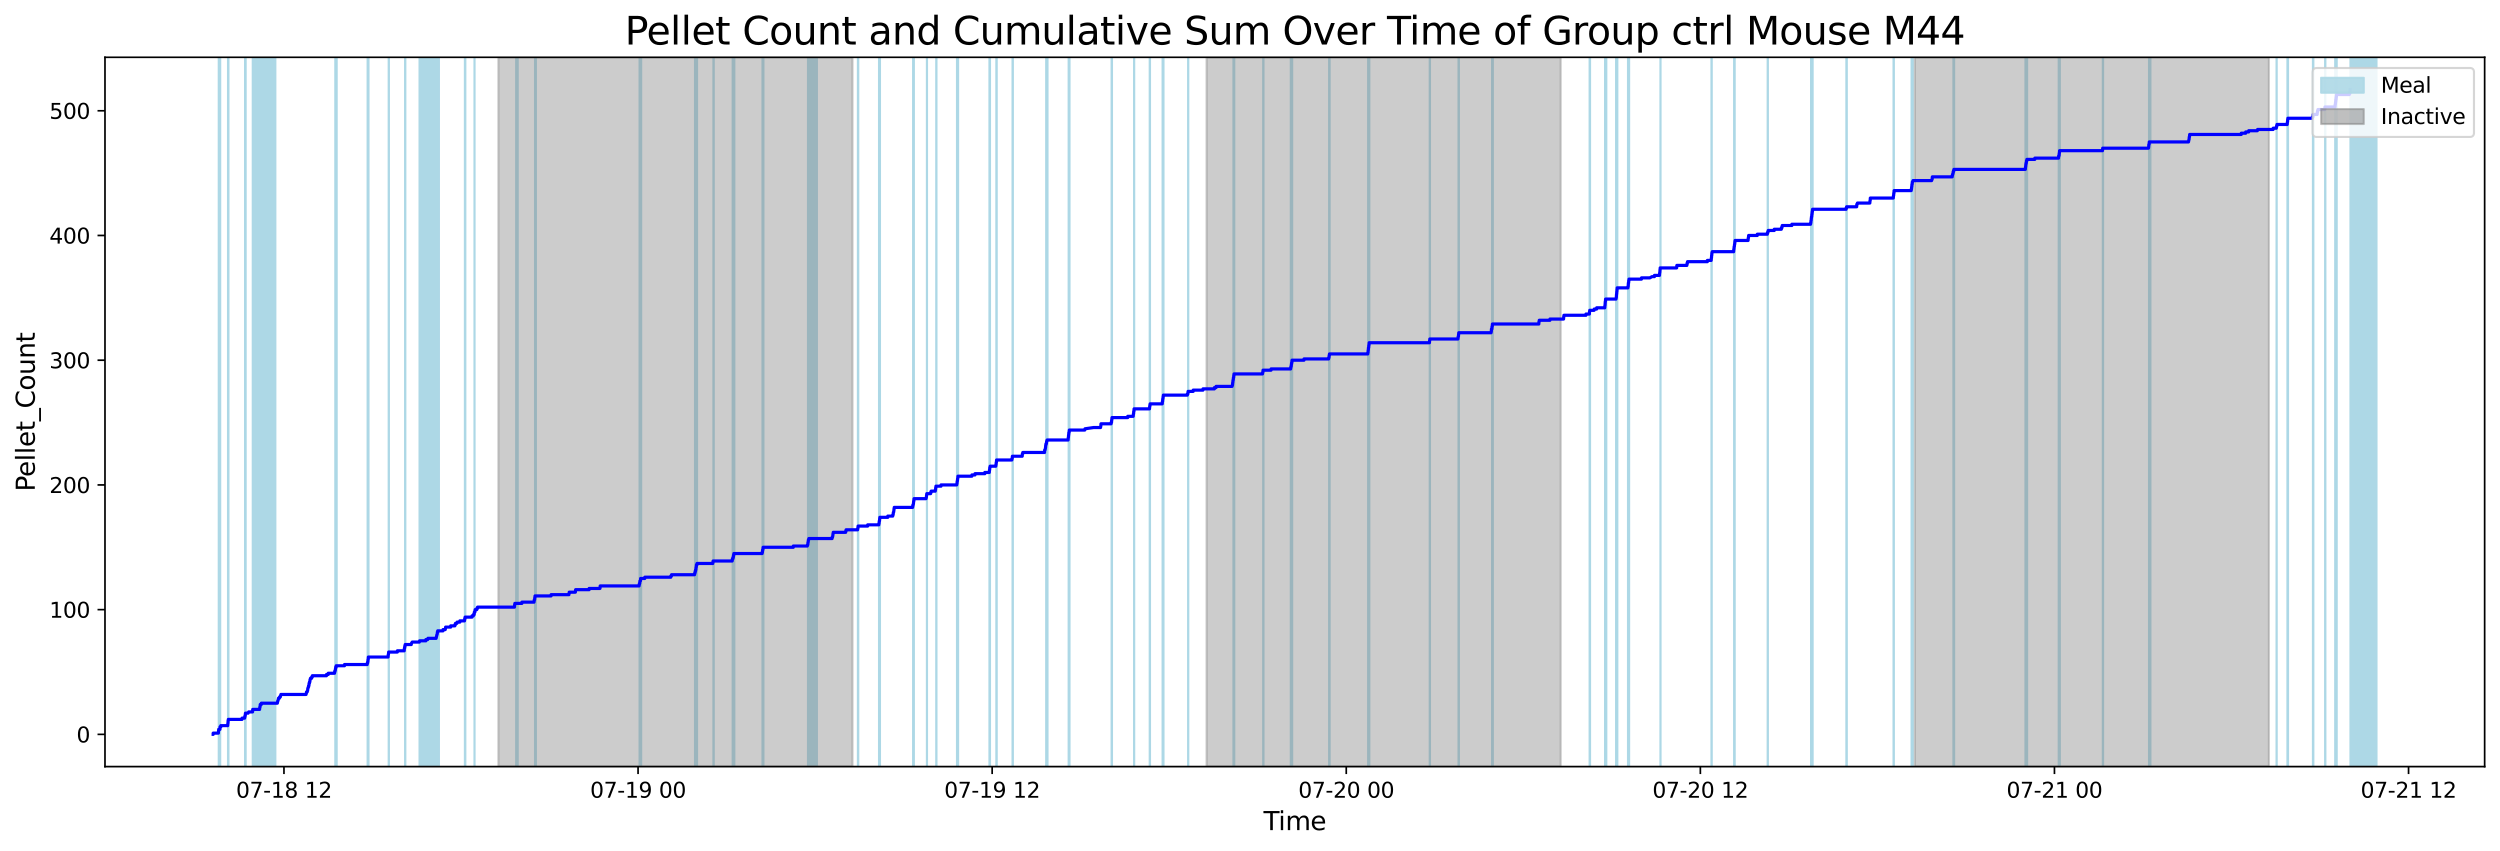 <?xml version="1.0" encoding="utf-8" standalone="no"?>
<!DOCTYPE svg PUBLIC "-//W3C//DTD SVG 1.1//EN"
  "http://www.w3.org/Graphics/SVG/1.1/DTD/svg11.dtd">
<svg xmlns:xlink="http://www.w3.org/1999/xlink" width="1172.435pt" height="399.009pt" viewBox="0 0 1172.435 399.009" xmlns="http://www.w3.org/2000/svg" version="1.1">
 <defs>
  <style type="text/css">*{stroke-linejoin: round; stroke-linecap: butt}</style>
 </defs>
 <g id="figure_1">
  <g id="patch_1">
   <path d="M 0 399.009 
L 1172.435 399.009 
L 1172.435 0 
L 0 0 
z
" style="fill: #ffffff"/>
  </g>
  <g id="axes_1">
   <g id="patch_2">
    <path d="M 49.235 359.517 
L 1165.235 359.517 
L 1165.235 26.877 
L 49.235 26.877 
z
" style="fill: #ffffff"/>
   </g>
   <g id="patch_3">
    <path d="M 102.591 359.517 
L 102.591 26.877 
L 102.626 26.877 
L 102.626 359.517 
z
" clip-path="url(#pc7c18eab6d)" style="fill: #add8e6; stroke: #add8e6; stroke-linejoin: miter"/>
   </g>
   <g id="patch_4">
    <path d="M 103.26 359.517 
L 103.26 26.877 
L 103.26 26.877 
L 103.26 359.517 
z
" clip-path="url(#pc7c18eab6d)" style="fill: #add8e6; stroke: #add8e6; stroke-linejoin: miter"/>
   </g>
   <g id="patch_5">
    <path d="M 106.942 359.517 
L 106.942 26.877 
L 107.129 26.877 
L 107.129 359.517 
z
" clip-path="url(#pc7c18eab6d)" style="fill: #add8e6; stroke: #add8e6; stroke-linejoin: miter"/>
   </g>
   <g id="patch_6">
    <path d="M 114.931 359.517 
L 114.931 26.877 
L 115.209 26.877 
L 115.209 359.517 
z
" clip-path="url(#pc7c18eab6d)" style="fill: #add8e6; stroke: #add8e6; stroke-linejoin: miter"/>
   </g>
   <g id="patch_7">
    <path d="M 129.125 359.517 
L 129.125 26.877 
L 118.539 26.877 
L 118.539 359.517 
z
" clip-path="url(#pc7c18eab6d)" style="fill: #add8e6; stroke: #add8e6; stroke-linejoin: miter"/>
   </g>
   <g id="patch_8">
    <path d="M 122.01 359.517 
L 122.01 26.877 
L 122.222 26.877 
L 122.222 359.517 
z
" clip-path="url(#pc7c18eab6d)" style="fill: #add8e6; stroke: #add8e6; stroke-linejoin: miter"/>
   </g>
   <g id="patch_9">
    <path d="M 157.574 359.517 
L 157.574 26.877 
L 157.252 26.877 
L 157.252 359.517 
z
" clip-path="url(#pc7c18eab6d)" style="fill: #add8e6; stroke: #add8e6; stroke-linejoin: miter"/>
   </g>
   <g id="patch_10">
    <path d="M 157.88 359.517 
L 157.88 26.877 
L 157.804 26.877 
L 157.804 359.517 
z
" clip-path="url(#pc7c18eab6d)" style="fill: #add8e6; stroke: #add8e6; stroke-linejoin: miter"/>
   </g>
   <g id="patch_11">
    <path d="M 172.411 359.517 
L 172.411 26.877 
L 172.812 26.877 
L 172.812 359.517 
z
" clip-path="url(#pc7c18eab6d)" style="fill: #add8e6; stroke: #add8e6; stroke-linejoin: miter"/>
   </g>
   <g id="patch_12">
    <path d="M 182.293 359.517 
L 182.293 26.877 
L 182.384 26.877 
L 182.384 359.517 
z
" clip-path="url(#pc7c18eab6d)" style="fill: #add8e6; stroke: #add8e6; stroke-linejoin: miter"/>
   </g>
   <g id="patch_13">
    <path d="M 189.974 359.517 
L 189.974 26.877 
L 190.082 26.877 
L 190.082 359.517 
z
" clip-path="url(#pc7c18eab6d)" style="fill: #add8e6; stroke: #add8e6; stroke-linejoin: miter"/>
   </g>
   <g id="patch_14">
    <path d="M 205.833 359.517 
L 205.833 26.877 
L 196.76 26.877 
L 196.76 359.517 
z
" clip-path="url(#pc7c18eab6d)" style="fill: #add8e6; stroke: #add8e6; stroke-linejoin: miter"/>
   </g>
   <g id="patch_15">
    <path d="M 205.284 359.517 
L 205.284 26.877 
L 205.422 26.877 
L 205.422 359.517 
z
" clip-path="url(#pc7c18eab6d)" style="fill: #add8e6; stroke: #add8e6; stroke-linejoin: miter"/>
   </g>
   <g id="patch_16">
    <path d="M 218.028 359.517 
L 218.028 26.877 
L 218.225 26.877 
L 218.225 359.517 
z
" clip-path="url(#pc7c18eab6d)" style="fill: #add8e6; stroke: #add8e6; stroke-linejoin: miter"/>
   </g>
   <g id="patch_17">
    <path d="M 222.523 359.517 
L 222.523 26.877 
L 222.546 26.877 
L 222.546 359.517 
z
" clip-path="url(#pc7c18eab6d)" style="fill: #add8e6; stroke: #add8e6; stroke-linejoin: miter"/>
   </g>
   <g id="patch_18">
    <path d="M 242.792 359.517 
L 242.792 26.877 
L 242.074 26.877 
L 242.074 359.517 
z
" clip-path="url(#pc7c18eab6d)" style="fill: #add8e6; stroke: #add8e6; stroke-linejoin: miter"/>
   </g>
   <g id="patch_19">
    <path d="M 251.049 359.517 
L 251.049 26.877 
L 250.924 26.877 
L 250.924 359.517 
z
" clip-path="url(#pc7c18eab6d)" style="fill: #add8e6; stroke: #add8e6; stroke-linejoin: miter"/>
   </g>
   <g id="patch_20">
    <path d="M 251.302 359.517 
L 251.302 26.877 
L 250.991 26.877 
L 250.991 359.517 
z
" clip-path="url(#pc7c18eab6d)" style="fill: #add8e6; stroke: #add8e6; stroke-linejoin: miter"/>
   </g>
   <g id="patch_21">
    <path d="M 300.684 359.517 
L 300.684 26.877 
L 299.949 26.877 
L 299.949 359.517 
z
" clip-path="url(#pc7c18eab6d)" style="fill: #add8e6; stroke: #add8e6; stroke-linejoin: miter"/>
   </g>
   <g id="patch_22">
    <path d="M 300.473 359.517 
L 300.473 26.877 
L 300.554 26.877 
L 300.554 359.517 
z
" clip-path="url(#pc7c18eab6d)" style="fill: #add8e6; stroke: #add8e6; stroke-linejoin: miter"/>
   </g>
   <g id="patch_23">
    <path d="M 325.954 359.517 
L 325.954 26.877 
L 326.056 26.877 
L 326.056 359.517 
z
" clip-path="url(#pc7c18eab6d)" style="fill: #add8e6; stroke: #add8e6; stroke-linejoin: miter"/>
   </g>
   <g id="patch_24">
    <path d="M 326.41 359.517 
L 326.41 26.877 
L 326.565 26.877 
L 326.565 359.517 
z
" clip-path="url(#pc7c18eab6d)" style="fill: #add8e6; stroke: #add8e6; stroke-linejoin: miter"/>
   </g>
   <g id="patch_25">
    <path d="M 326.891 359.517 
L 326.891 26.877 
L 326.829 26.877 
L 326.829 359.517 
z
" clip-path="url(#pc7c18eab6d)" style="fill: #add8e6; stroke: #add8e6; stroke-linejoin: miter"/>
   </g>
   <g id="patch_26">
    <path d="M 334.72 359.517 
L 334.72 26.877 
L 334.58 26.877 
L 334.58 359.517 
z
" clip-path="url(#pc7c18eab6d)" style="fill: #add8e6; stroke: #add8e6; stroke-linejoin: miter"/>
   </g>
   <g id="patch_27">
    <path d="M 343.928 359.517 
L 343.928 26.877 
L 343.61 26.877 
L 343.61 359.517 
z
" clip-path="url(#pc7c18eab6d)" style="fill: #add8e6; stroke: #add8e6; stroke-linejoin: miter"/>
   </g>
   <g id="patch_28">
    <path d="M 343.915 359.517 
L 343.915 26.877 
L 344.373 26.877 
L 344.373 359.517 
z
" clip-path="url(#pc7c18eab6d)" style="fill: #add8e6; stroke: #add8e6; stroke-linejoin: miter"/>
   </g>
   <g id="patch_29">
    <path d="M 357.593 359.517 
L 357.593 26.877 
L 358.023 26.877 
L 358.023 359.517 
z
" clip-path="url(#pc7c18eab6d)" style="fill: #add8e6; stroke: #add8e6; stroke-linejoin: miter"/>
   </g>
   <g id="patch_30">
    <path d="M 383.106 359.517 
L 383.106 26.877 
L 378.931 26.877 
L 378.931 359.517 
z
" clip-path="url(#pc7c18eab6d)" style="fill: #add8e6; stroke: #add8e6; stroke-linejoin: miter"/>
   </g>
   <g id="patch_31">
    <path d="M 402.337 359.517 
L 402.337 26.877 
L 402.496 26.877 
L 402.496 359.517 
z
" clip-path="url(#pc7c18eab6d)" style="fill: #add8e6; stroke: #add8e6; stroke-linejoin: miter"/>
   </g>
   <g id="patch_32">
    <path d="M 412.245 359.517 
L 412.245 26.877 
L 412.677 26.877 
L 412.677 359.517 
z
" clip-path="url(#pc7c18eab6d)" style="fill: #add8e6; stroke: #add8e6; stroke-linejoin: miter"/>
   </g>
   <g id="patch_33">
    <path d="M 428.235 359.517 
L 428.235 26.877 
L 428.265 26.877 
L 428.265 359.517 
z
" clip-path="url(#pc7c18eab6d)" style="fill: #add8e6; stroke: #add8e6; stroke-linejoin: miter"/>
   </g>
   <g id="patch_34">
    <path d="M 428.508 359.517 
L 428.508 26.877 
L 428.565 26.877 
L 428.565 359.517 
z
" clip-path="url(#pc7c18eab6d)" style="fill: #add8e6; stroke: #add8e6; stroke-linejoin: miter"/>
   </g>
   <g id="patch_35">
    <path d="M 434.704 359.517 
L 434.704 26.877 
L 434.737 26.877 
L 434.737 359.517 
z
" clip-path="url(#pc7c18eab6d)" style="fill: #add8e6; stroke: #add8e6; stroke-linejoin: miter"/>
   </g>
   <g id="patch_36">
    <path d="M 439.175 359.517 
L 439.175 26.877 
L 439.078 26.877 
L 439.078 359.517 
z
" clip-path="url(#pc7c18eab6d)" style="fill: #add8e6; stroke: #add8e6; stroke-linejoin: miter"/>
   </g>
   <g id="patch_37">
    <path d="M 448.812 359.517 
L 448.812 26.877 
L 449.321 26.877 
L 449.321 359.517 
z
" clip-path="url(#pc7c18eab6d)" style="fill: #add8e6; stroke: #add8e6; stroke-linejoin: miter"/>
   </g>
   <g id="patch_38">
    <path d="M 464.028 359.517 
L 464.028 26.877 
L 464.276 26.877 
L 464.276 359.517 
z
" clip-path="url(#pc7c18eab6d)" style="fill: #add8e6; stroke: #add8e6; stroke-linejoin: miter"/>
   </g>
   <g id="patch_39">
    <path d="M 467.267 359.517 
L 467.267 26.877 
L 467.428 26.877 
L 467.428 359.517 
z
" clip-path="url(#pc7c18eab6d)" style="fill: #add8e6; stroke: #add8e6; stroke-linejoin: miter"/>
   </g>
   <g id="patch_40">
    <path d="M 475.006 359.517 
L 475.006 26.877 
L 474.86 26.877 
L 474.86 359.517 
z
" clip-path="url(#pc7c18eab6d)" style="fill: #add8e6; stroke: #add8e6; stroke-linejoin: miter"/>
   </g>
   <g id="patch_41">
    <path d="M 490.657 359.517 
L 490.657 26.877 
L 490.633 26.877 
L 490.633 359.517 
z
" clip-path="url(#pc7c18eab6d)" style="fill: #add8e6; stroke: #add8e6; stroke-linejoin: miter"/>
   </g>
   <g id="patch_42">
    <path d="M 491.249 359.517 
L 491.249 26.877 
L 491.065 26.877 
L 491.065 359.517 
z
" clip-path="url(#pc7c18eab6d)" style="fill: #add8e6; stroke: #add8e6; stroke-linejoin: miter"/>
   </g>
   <g id="patch_43">
    <path d="M 501.175 359.517 
L 501.175 26.877 
L 501.571 26.877 
L 501.571 359.517 
z
" clip-path="url(#pc7c18eab6d)" style="fill: #add8e6; stroke: #add8e6; stroke-linejoin: miter"/>
   </g>
   <g id="patch_44">
    <path d="M 521.319 359.517 
L 521.319 26.877 
L 521.481 26.877 
L 521.481 359.517 
z
" clip-path="url(#pc7c18eab6d)" style="fill: #add8e6; stroke: #add8e6; stroke-linejoin: miter"/>
   </g>
   <g id="patch_45">
    <path d="M 531.854 359.517 
L 531.854 26.877 
L 531.905 26.877 
L 531.905 359.517 
z
" clip-path="url(#pc7c18eab6d)" style="fill: #add8e6; stroke: #add8e6; stroke-linejoin: miter"/>
   </g>
   <g id="patch_46">
    <path d="M 539.192 359.517 
L 539.192 26.877 
L 539.311 26.877 
L 539.311 359.517 
z
" clip-path="url(#pc7c18eab6d)" style="fill: #add8e6; stroke: #add8e6; stroke-linejoin: miter"/>
   </g>
   <g id="patch_47">
    <path d="M 545.232 359.517 
L 545.232 26.877 
L 545.642 26.877 
L 545.642 359.517 
z
" clip-path="url(#pc7c18eab6d)" style="fill: #add8e6; stroke: #add8e6; stroke-linejoin: miter"/>
   </g>
   <g id="patch_48">
    <path d="M 557.193 359.517 
L 557.193 26.877 
L 557.267 26.877 
L 557.267 359.517 
z
" clip-path="url(#pc7c18eab6d)" style="fill: #add8e6; stroke: #add8e6; stroke-linejoin: miter"/>
   </g>
   <g id="patch_49">
    <path d="M 578.457 359.517 
L 578.457 26.877 
L 578.831 26.877 
L 578.831 359.517 
z
" clip-path="url(#pc7c18eab6d)" style="fill: #add8e6; stroke: #add8e6; stroke-linejoin: miter"/>
   </g>
   <g id="patch_50">
    <path d="M 592.533 359.517 
L 592.533 26.877 
L 592.411 26.877 
L 592.411 359.517 
z
" clip-path="url(#pc7c18eab6d)" style="fill: #add8e6; stroke: #add8e6; stroke-linejoin: miter"/>
   </g>
   <g id="patch_51">
    <path d="M 605.358 359.517 
L 605.358 26.877 
L 605.994 26.877 
L 605.994 359.517 
z
" clip-path="url(#pc7c18eab6d)" style="fill: #add8e6; stroke: #add8e6; stroke-linejoin: miter"/>
   </g>
   <g id="patch_52">
    <path d="M 623.328 359.517 
L 623.328 26.877 
L 623.56 26.877 
L 623.56 359.517 
z
" clip-path="url(#pc7c18eab6d)" style="fill: #add8e6; stroke: #add8e6; stroke-linejoin: miter"/>
   </g>
   <g id="patch_53">
    <path d="M 641.618 359.517 
L 641.618 26.877 
L 642.18 26.877 
L 642.18 359.517 
z
" clip-path="url(#pc7c18eab6d)" style="fill: #add8e6; stroke: #add8e6; stroke-linejoin: miter"/>
   </g>
   <g id="patch_54">
    <path d="M 670.513 359.517 
L 670.513 26.877 
L 670.614 26.877 
L 670.614 359.517 
z
" clip-path="url(#pc7c18eab6d)" style="fill: #add8e6; stroke: #add8e6; stroke-linejoin: miter"/>
   </g>
   <g id="patch_55">
    <path d="M 684.017 359.517 
L 684.017 26.877 
L 684.178 26.877 
L 684.178 359.517 
z
" clip-path="url(#pc7c18eab6d)" style="fill: #add8e6; stroke: #add8e6; stroke-linejoin: miter"/>
   </g>
   <g id="patch_56">
    <path d="M 699.753 359.517 
L 699.753 26.877 
L 700.096 26.877 
L 700.096 359.517 
z
" clip-path="url(#pc7c18eab6d)" style="fill: #add8e6; stroke: #add8e6; stroke-linejoin: miter"/>
   </g>
   <g id="patch_57">
    <path d="M 745.686 359.517 
L 745.686 26.877 
L 745.494 26.877 
L 745.494 359.517 
z
" clip-path="url(#pc7c18eab6d)" style="fill: #add8e6; stroke: #add8e6; stroke-linejoin: miter"/>
   </g>
   <g id="patch_58">
    <path d="M 752.733 359.517 
L 752.733 26.877 
L 752.9 26.877 
L 752.9 359.517 
z
" clip-path="url(#pc7c18eab6d)" style="fill: #add8e6; stroke: #add8e6; stroke-linejoin: miter"/>
   </g>
   <g id="patch_59">
    <path d="M 753.312 359.517 
L 753.312 26.877 
L 753.032 26.877 
L 753.032 359.517 
z
" clip-path="url(#pc7c18eab6d)" style="fill: #add8e6; stroke: #add8e6; stroke-linejoin: miter"/>
   </g>
   <g id="patch_60">
    <path d="M 757.903 359.517 
L 757.903 26.877 
L 758.479 26.877 
L 758.479 359.517 
z
" clip-path="url(#pc7c18eab6d)" style="fill: #add8e6; stroke: #add8e6; stroke-linejoin: miter"/>
   </g>
   <g id="patch_61">
    <path d="M 763.5 359.517 
L 763.5 26.877 
L 764.009 26.877 
L 764.009 359.517 
z
" clip-path="url(#pc7c18eab6d)" style="fill: #add8e6; stroke: #add8e6; stroke-linejoin: miter"/>
   </g>
   <g id="patch_62">
    <path d="M 778.713 359.517 
L 778.713 26.877 
L 778.744 26.877 
L 778.744 359.517 
z
" clip-path="url(#pc7c18eab6d)" style="fill: #add8e6; stroke: #add8e6; stroke-linejoin: miter"/>
   </g>
   <g id="patch_63">
    <path d="M 802.757 359.517 
L 802.757 26.877 
L 802.636 26.877 
L 802.636 359.517 
z
" clip-path="url(#pc7c18eab6d)" style="fill: #add8e6; stroke: #add8e6; stroke-linejoin: miter"/>
   </g>
   <g id="patch_64">
    <path d="M 813.255 359.517 
L 813.255 26.877 
L 813.518 26.877 
L 813.518 359.517 
z
" clip-path="url(#pc7c18eab6d)" style="fill: #add8e6; stroke: #add8e6; stroke-linejoin: miter"/>
   </g>
   <g id="patch_65">
    <path d="M 829 359.517 
L 829 26.877 
L 829.087 26.877 
L 829.087 359.517 
z
" clip-path="url(#pc7c18eab6d)" style="fill: #add8e6; stroke: #add8e6; stroke-linejoin: miter"/>
   </g>
   <g id="patch_66">
    <path d="M 849.342 359.517 
L 849.342 26.877 
L 849.508 26.877 
L 849.508 359.517 
z
" clip-path="url(#pc7c18eab6d)" style="fill: #add8e6; stroke: #add8e6; stroke-linejoin: miter"/>
   </g>
   <g id="patch_67">
    <path d="M 849.742 359.517 
L 849.742 26.877 
L 850.074 26.877 
L 850.074 359.517 
z
" clip-path="url(#pc7c18eab6d)" style="fill: #add8e6; stroke: #add8e6; stroke-linejoin: miter"/>
   </g>
   <g id="patch_68">
    <path d="M 865.903 359.517 
L 865.903 26.877 
L 866.094 26.877 
L 866.094 359.517 
z
" clip-path="url(#pc7c18eab6d)" style="fill: #add8e6; stroke: #add8e6; stroke-linejoin: miter"/>
   </g>
   <g id="patch_69">
    <path d="M 888.026 359.517 
L 888.026 26.877 
L 888.165 26.877 
L 888.165 359.517 
z
" clip-path="url(#pc7c18eab6d)" style="fill: #add8e6; stroke: #add8e6; stroke-linejoin: miter"/>
   </g>
   <g id="patch_70">
    <path d="M 896.482 359.517 
L 896.482 26.877 
L 896.677 26.877 
L 896.677 359.517 
z
" clip-path="url(#pc7c18eab6d)" style="fill: #add8e6; stroke: #add8e6; stroke-linejoin: miter"/>
   </g>
   <g id="patch_71">
    <path d="M 896.933 359.517 
L 896.933 26.877 
L 897.024 26.877 
L 897.024 359.517 
z
" clip-path="url(#pc7c18eab6d)" style="fill: #add8e6; stroke: #add8e6; stroke-linejoin: miter"/>
   </g>
   <g id="patch_72">
    <path d="M 916.105 359.517 
L 916.105 26.877 
L 916.432 26.877 
L 916.432 359.517 
z
" clip-path="url(#pc7c18eab6d)" style="fill: #add8e6; stroke: #add8e6; stroke-linejoin: miter"/>
   </g>
   <g id="patch_73">
    <path d="M 949.9 359.517 
L 949.9 26.877 
L 950.662 26.877 
L 950.662 359.517 
z
" clip-path="url(#pc7c18eab6d)" style="fill: #add8e6; stroke: #add8e6; stroke-linejoin: miter"/>
   </g>
   <g id="patch_74">
    <path d="M 965.512 359.517 
L 965.512 26.877 
L 965.49 26.877 
L 965.49 359.517 
z
" clip-path="url(#pc7c18eab6d)" style="fill: #add8e6; stroke: #add8e6; stroke-linejoin: miter"/>
   </g>
   <g id="patch_75">
    <path d="M 965.824 359.517 
L 965.824 26.877 
L 966.009 26.877 
L 966.009 359.517 
z
" clip-path="url(#pc7c18eab6d)" style="fill: #add8e6; stroke: #add8e6; stroke-linejoin: miter"/>
   </g>
   <g id="patch_76">
    <path d="M 986.169 359.517 
L 986.169 26.877 
L 986.283 26.877 
L 986.283 359.517 
z
" clip-path="url(#pc7c18eab6d)" style="fill: #add8e6; stroke: #add8e6; stroke-linejoin: miter"/>
   </g>
   <g id="patch_77">
    <path d="M 1008.482 359.517 
L 1008.482 26.877 
L 1007.832 26.877 
L 1007.832 359.517 
z
" clip-path="url(#pc7c18eab6d)" style="fill: #add8e6; stroke: #add8e6; stroke-linejoin: miter"/>
   </g>
   <g id="patch_78">
    <path d="M 1067.647 359.517 
L 1067.647 26.877 
L 1067.709 26.877 
L 1067.709 359.517 
z
" clip-path="url(#pc7c18eab6d)" style="fill: #add8e6; stroke: #add8e6; stroke-linejoin: miter"/>
   </g>
   <g id="patch_79">
    <path d="M 1072.753 359.517 
L 1072.753 26.877 
L 1073.024 26.877 
L 1073.024 359.517 
z
" clip-path="url(#pc7c18eab6d)" style="fill: #add8e6; stroke: #add8e6; stroke-linejoin: miter"/>
   </g>
   <g id="patch_80">
    <path d="M 1084.706 359.517 
L 1084.706 26.877 
L 1084.896 26.877 
L 1084.896 359.517 
z
" clip-path="url(#pc7c18eab6d)" style="fill: #add8e6; stroke: #add8e6; stroke-linejoin: miter"/>
   </g>
   <g id="patch_81">
    <path d="M 1090.416 359.517 
L 1090.416 26.877 
L 1090.535 26.877 
L 1090.535 359.517 
z
" clip-path="url(#pc7c18eab6d)" style="fill: #add8e6; stroke: #add8e6; stroke-linejoin: miter"/>
   </g>
   <g id="patch_82">
    <path d="M 1095.161 359.517 
L 1095.161 26.877 
L 1095.236 26.877 
L 1095.236 359.517 
z
" clip-path="url(#pc7c18eab6d)" style="fill: #add8e6; stroke: #add8e6; stroke-linejoin: miter"/>
   </g>
   <g id="patch_83">
    <path d="M 1095.52 359.517 
L 1095.52 26.877 
L 1095.852 26.877 
L 1095.852 359.517 
z
" clip-path="url(#pc7c18eab6d)" style="fill: #add8e6; stroke: #add8e6; stroke-linejoin: miter"/>
   </g>
   <g id="patch_84">
    <path d="M 1114.508 359.517 
L 1114.508 26.877 
L 1102.31 26.877 
L 1102.31 359.517 
z
" clip-path="url(#pc7c18eab6d)" style="fill: #add8e6; stroke: #add8e6; stroke-linejoin: miter"/>
   </g>
   <g id="patch_85">
    <path d="M 233.735 359.517 
L 233.735 26.877 
L 399.798 26.877 
L 399.798 359.517 
z
" clip-path="url(#pc7c18eab6d)" style="fill: #808080; opacity: 0.4; stroke: #808080; stroke-linejoin: miter"/>
   </g>
   <g id="patch_86">
    <path d="M 565.86 359.517 
L 565.86 26.877 
L 731.923 26.877 
L 731.923 359.517 
z
" clip-path="url(#pc7c18eab6d)" style="fill: #808080; opacity: 0.4; stroke: #808080; stroke-linejoin: miter"/>
   </g>
   <g id="patch_87">
    <path d="M 897.986 359.517 
L 897.986 26.877 
L 1064.049 26.877 
L 1064.049 359.517 
z
" clip-path="url(#pc7c18eab6d)" style="fill: #808080; opacity: 0.4; stroke: #808080; stroke-linejoin: miter"/>
   </g>
   <g id="matplotlib.axis_1">
    <g id="xtick_1">
     <g id="line2d_1">
      <defs>
       <path id="md6ebd13f1a" d="M 0 0 
L 0 3.5 
" style="stroke: #000000; stroke-width: 0.8"/>
      </defs>
      <g>
       <use xlink:href="#md6ebd13f1a" x="133.171" y="359.517" style="stroke: #000000; stroke-width: 0.8"/>
      </g>
     </g>
     <g id="text_1">
      <!-- 07-18 12 -->
      <g transform="translate(110.691 374.116) scale(0.1 -0.1)">
       <defs>
        <path id="DejaVuSans-30" d="M 2034 4250 
Q 1547 4250 1301 3770 
Q 1056 3291 1056 2328 
Q 1056 1369 1301 889 
Q 1547 409 2034 409 
Q 2525 409 2770 889 
Q 3016 1369 3016 2328 
Q 3016 3291 2770 3770 
Q 2525 4250 2034 4250 
z
M 2034 4750 
Q 2819 4750 3233 4129 
Q 3647 3509 3647 2328 
Q 3647 1150 3233 529 
Q 2819 -91 2034 -91 
Q 1250 -91 836 529 
Q 422 1150 422 2328 
Q 422 3509 836 4129 
Q 1250 4750 2034 4750 
z
" transform="scale(0.016)"/>
        <path id="DejaVuSans-37" d="M 525 4666 
L 3525 4666 
L 3525 4397 
L 1831 0 
L 1172 0 
L 2766 4134 
L 525 4134 
L 525 4666 
z
" transform="scale(0.016)"/>
        <path id="DejaVuSans-2d" d="M 313 2009 
L 1997 2009 
L 1997 1497 
L 313 1497 
L 313 2009 
z
" transform="scale(0.016)"/>
        <path id="DejaVuSans-31" d="M 794 531 
L 1825 531 
L 1825 4091 
L 703 3866 
L 703 4441 
L 1819 4666 
L 2450 4666 
L 2450 531 
L 3481 531 
L 3481 0 
L 794 0 
L 794 531 
z
" transform="scale(0.016)"/>
        <path id="DejaVuSans-38" d="M 2034 2216 
Q 1584 2216 1326 1975 
Q 1069 1734 1069 1313 
Q 1069 891 1326 650 
Q 1584 409 2034 409 
Q 2484 409 2743 651 
Q 3003 894 3003 1313 
Q 3003 1734 2745 1975 
Q 2488 2216 2034 2216 
z
M 1403 2484 
Q 997 2584 770 2862 
Q 544 3141 544 3541 
Q 544 4100 942 4425 
Q 1341 4750 2034 4750 
Q 2731 4750 3128 4425 
Q 3525 4100 3525 3541 
Q 3525 3141 3298 2862 
Q 3072 2584 2669 2484 
Q 3125 2378 3379 2068 
Q 3634 1759 3634 1313 
Q 3634 634 3220 271 
Q 2806 -91 2034 -91 
Q 1263 -91 848 271 
Q 434 634 434 1313 
Q 434 1759 690 2068 
Q 947 2378 1403 2484 
z
M 1172 3481 
Q 1172 3119 1398 2916 
Q 1625 2713 2034 2713 
Q 2441 2713 2670 2916 
Q 2900 3119 2900 3481 
Q 2900 3844 2670 4047 
Q 2441 4250 2034 4250 
Q 1625 4250 1398 4047 
Q 1172 3844 1172 3481 
z
" transform="scale(0.016)"/>
        <path id="DejaVuSans-20" transform="scale(0.016)"/>
        <path id="DejaVuSans-32" d="M 1228 531 
L 3431 531 
L 3431 0 
L 469 0 
L 469 531 
Q 828 903 1448 1529 
Q 2069 2156 2228 2338 
Q 2531 2678 2651 2914 
Q 2772 3150 2772 3378 
Q 2772 3750 2511 3984 
Q 2250 4219 1831 4219 
Q 1534 4219 1204 4116 
Q 875 4013 500 3803 
L 500 4441 
Q 881 4594 1212 4672 
Q 1544 4750 1819 4750 
Q 2544 4750 2975 4387 
Q 3406 4025 3406 3419 
Q 3406 3131 3298 2873 
Q 3191 2616 2906 2266 
Q 2828 2175 2409 1742 
Q 1991 1309 1228 531 
z
" transform="scale(0.016)"/>
       </defs>
       <use xlink:href="#DejaVuSans-30"/>
       <use xlink:href="#DejaVuSans-37" x="63.623"/>
       <use xlink:href="#DejaVuSans-2d" x="127.246"/>
       <use xlink:href="#DejaVuSans-31" x="163.33"/>
       <use xlink:href="#DejaVuSans-38" x="226.953"/>
       <use xlink:href="#DejaVuSans-20" x="290.576"/>
       <use xlink:href="#DejaVuSans-31" x="322.363"/>
       <use xlink:href="#DejaVuSans-32" x="385.986"/>
      </g>
     </g>
    </g>
    <g id="xtick_2">
     <g id="line2d_2">
      <g>
       <use xlink:href="#md6ebd13f1a" x="299.234" y="359.517" style="stroke: #000000; stroke-width: 0.8"/>
      </g>
     </g>
     <g id="text_2">
      <!-- 07-19 00 -->
      <g transform="translate(276.753 374.116) scale(0.1 -0.1)">
       <defs>
        <path id="DejaVuSans-39" d="M 703 97 
L 703 672 
Q 941 559 1184 500 
Q 1428 441 1663 441 
Q 2288 441 2617 861 
Q 2947 1281 2994 2138 
Q 2813 1869 2534 1725 
Q 2256 1581 1919 1581 
Q 1219 1581 811 2004 
Q 403 2428 403 3163 
Q 403 3881 828 4315 
Q 1253 4750 1959 4750 
Q 2769 4750 3195 4129 
Q 3622 3509 3622 2328 
Q 3622 1225 3098 567 
Q 2575 -91 1691 -91 
Q 1453 -91 1209 -44 
Q 966 3 703 97 
z
M 1959 2075 
Q 2384 2075 2632 2365 
Q 2881 2656 2881 3163 
Q 2881 3666 2632 3958 
Q 2384 4250 1959 4250 
Q 1534 4250 1286 3958 
Q 1038 3666 1038 3163 
Q 1038 2656 1286 2365 
Q 1534 2075 1959 2075 
z
" transform="scale(0.016)"/>
       </defs>
       <use xlink:href="#DejaVuSans-30"/>
       <use xlink:href="#DejaVuSans-37" x="63.623"/>
       <use xlink:href="#DejaVuSans-2d" x="127.246"/>
       <use xlink:href="#DejaVuSans-31" x="163.33"/>
       <use xlink:href="#DejaVuSans-39" x="226.953"/>
       <use xlink:href="#DejaVuSans-20" x="290.576"/>
       <use xlink:href="#DejaVuSans-30" x="322.363"/>
       <use xlink:href="#DejaVuSans-30" x="385.986"/>
      </g>
     </g>
    </g>
    <g id="xtick_3">
     <g id="line2d_3">
      <g>
       <use xlink:href="#md6ebd13f1a" x="465.296" y="359.517" style="stroke: #000000; stroke-width: 0.8"/>
      </g>
     </g>
     <g id="text_3">
      <!-- 07-19 12 -->
      <g transform="translate(442.816 374.116) scale(0.1 -0.1)">
       <use xlink:href="#DejaVuSans-30"/>
       <use xlink:href="#DejaVuSans-37" x="63.623"/>
       <use xlink:href="#DejaVuSans-2d" x="127.246"/>
       <use xlink:href="#DejaVuSans-31" x="163.33"/>
       <use xlink:href="#DejaVuSans-39" x="226.953"/>
       <use xlink:href="#DejaVuSans-20" x="290.576"/>
       <use xlink:href="#DejaVuSans-31" x="322.363"/>
       <use xlink:href="#DejaVuSans-32" x="385.986"/>
      </g>
     </g>
    </g>
    <g id="xtick_4">
     <g id="line2d_4">
      <g>
       <use xlink:href="#md6ebd13f1a" x="631.359" y="359.517" style="stroke: #000000; stroke-width: 0.8"/>
      </g>
     </g>
     <g id="text_4">
      <!-- 07-20 00 -->
      <g transform="translate(608.879 374.116) scale(0.1 -0.1)">
       <use xlink:href="#DejaVuSans-30"/>
       <use xlink:href="#DejaVuSans-37" x="63.623"/>
       <use xlink:href="#DejaVuSans-2d" x="127.246"/>
       <use xlink:href="#DejaVuSans-32" x="163.33"/>
       <use xlink:href="#DejaVuSans-30" x="226.953"/>
       <use xlink:href="#DejaVuSans-20" x="290.576"/>
       <use xlink:href="#DejaVuSans-30" x="322.363"/>
       <use xlink:href="#DejaVuSans-30" x="385.986"/>
      </g>
     </g>
    </g>
    <g id="xtick_5">
     <g id="line2d_5">
      <g>
       <use xlink:href="#md6ebd13f1a" x="797.422" y="359.517" style="stroke: #000000; stroke-width: 0.8"/>
      </g>
     </g>
     <g id="text_5">
      <!-- 07-20 12 -->
      <g transform="translate(774.941 374.116) scale(0.1 -0.1)">
       <use xlink:href="#DejaVuSans-30"/>
       <use xlink:href="#DejaVuSans-37" x="63.623"/>
       <use xlink:href="#DejaVuSans-2d" x="127.246"/>
       <use xlink:href="#DejaVuSans-32" x="163.33"/>
       <use xlink:href="#DejaVuSans-30" x="226.953"/>
       <use xlink:href="#DejaVuSans-20" x="290.576"/>
       <use xlink:href="#DejaVuSans-31" x="322.363"/>
       <use xlink:href="#DejaVuSans-32" x="385.986"/>
      </g>
     </g>
    </g>
    <g id="xtick_6">
     <g id="line2d_6">
      <g>
       <use xlink:href="#md6ebd13f1a" x="963.484" y="359.517" style="stroke: #000000; stroke-width: 0.8"/>
      </g>
     </g>
     <g id="text_6">
      <!-- 07-21 00 -->
      <g transform="translate(941.004 374.116) scale(0.1 -0.1)">
       <use xlink:href="#DejaVuSans-30"/>
       <use xlink:href="#DejaVuSans-37" x="63.623"/>
       <use xlink:href="#DejaVuSans-2d" x="127.246"/>
       <use xlink:href="#DejaVuSans-32" x="163.33"/>
       <use xlink:href="#DejaVuSans-31" x="226.953"/>
       <use xlink:href="#DejaVuSans-20" x="290.576"/>
       <use xlink:href="#DejaVuSans-30" x="322.363"/>
       <use xlink:href="#DejaVuSans-30" x="385.986"/>
      </g>
     </g>
    </g>
    <g id="xtick_7">
     <g id="line2d_7">
      <g>
       <use xlink:href="#md6ebd13f1a" x="1129.547" y="359.517" style="stroke: #000000; stroke-width: 0.8"/>
      </g>
     </g>
     <g id="text_7">
      <!-- 07-21 12 -->
      <g transform="translate(1107.067 374.116) scale(0.1 -0.1)">
       <use xlink:href="#DejaVuSans-30"/>
       <use xlink:href="#DejaVuSans-37" x="63.623"/>
       <use xlink:href="#DejaVuSans-2d" x="127.246"/>
       <use xlink:href="#DejaVuSans-32" x="163.33"/>
       <use xlink:href="#DejaVuSans-31" x="226.953"/>
       <use xlink:href="#DejaVuSans-20" x="290.576"/>
       <use xlink:href="#DejaVuSans-31" x="322.363"/>
       <use xlink:href="#DejaVuSans-32" x="385.986"/>
      </g>
     </g>
    </g>
    <g id="text_8">
     <!-- Time -->
     <g transform="translate(592.555 389.313) scale(0.12 -0.12)">
      <defs>
       <path id="DejaVuSans-54" d="M -19 4666 
L 3928 4666 
L 3928 4134 
L 2272 4134 
L 2272 0 
L 1638 0 
L 1638 4134 
L -19 4134 
L -19 4666 
z
" transform="scale(0.016)"/>
       <path id="DejaVuSans-69" d="M 603 3500 
L 1178 3500 
L 1178 0 
L 603 0 
L 603 3500 
z
M 603 4863 
L 1178 4863 
L 1178 4134 
L 603 4134 
L 603 4863 
z
" transform="scale(0.016)"/>
       <path id="DejaVuSans-6d" d="M 3328 2828 
Q 3544 3216 3844 3400 
Q 4144 3584 4550 3584 
Q 5097 3584 5394 3201 
Q 5691 2819 5691 2113 
L 5691 0 
L 5113 0 
L 5113 2094 
Q 5113 2597 4934 2840 
Q 4756 3084 4391 3084 
Q 3944 3084 3684 2787 
Q 3425 2491 3425 1978 
L 3425 0 
L 2847 0 
L 2847 2094 
Q 2847 2600 2669 2842 
Q 2491 3084 2119 3084 
Q 1678 3084 1418 2786 
Q 1159 2488 1159 1978 
L 1159 0 
L 581 0 
L 581 3500 
L 1159 3500 
L 1159 2956 
Q 1356 3278 1631 3431 
Q 1906 3584 2284 3584 
Q 2666 3584 2933 3390 
Q 3200 3197 3328 2828 
z
" transform="scale(0.016)"/>
       <path id="DejaVuSans-65" d="M 3597 1894 
L 3597 1613 
L 953 1613 
Q 991 1019 1311 708 
Q 1631 397 2203 397 
Q 2534 397 2845 478 
Q 3156 559 3463 722 
L 3463 178 
Q 3153 47 2828 -22 
Q 2503 -91 2169 -91 
Q 1331 -91 842 396 
Q 353 884 353 1716 
Q 353 2575 817 3079 
Q 1281 3584 2069 3584 
Q 2775 3584 3186 3129 
Q 3597 2675 3597 1894 
z
M 3022 2063 
Q 3016 2534 2758 2815 
Q 2500 3097 2075 3097 
Q 1594 3097 1305 2825 
Q 1016 2553 972 2059 
L 3022 2063 
z
" transform="scale(0.016)"/>
      </defs>
      <use xlink:href="#DejaVuSans-54"/>
      <use xlink:href="#DejaVuSans-69" x="57.959"/>
      <use xlink:href="#DejaVuSans-6d" x="85.742"/>
      <use xlink:href="#DejaVuSans-65" x="183.154"/>
     </g>
    </g>
   </g>
   <g id="matplotlib.axis_2">
    <g id="ytick_1">
     <g id="line2d_8">
      <defs>
       <path id="m4b4934455b" d="M 0 0 
L -3.5 0 
" style="stroke: #000000; stroke-width: 0.8"/>
      </defs>
      <g>
       <use xlink:href="#m4b4934455b" x="49.235" y="344.397" style="stroke: #000000; stroke-width: 0.8"/>
      </g>
     </g>
     <g id="text_9">
      <!-- 0 -->
      <g transform="translate(35.873 348.196) scale(0.1 -0.1)">
       <use xlink:href="#DejaVuSans-30"/>
      </g>
     </g>
    </g>
    <g id="ytick_2">
     <g id="line2d_9">
      <g>
       <use xlink:href="#m4b4934455b" x="49.235" y="285.906" style="stroke: #000000; stroke-width: 0.8"/>
      </g>
     </g>
     <g id="text_10">
      <!-- 100 -->
      <g transform="translate(23.148 289.705) scale(0.1 -0.1)">
       <use xlink:href="#DejaVuSans-31"/>
       <use xlink:href="#DejaVuSans-30" x="63.623"/>
       <use xlink:href="#DejaVuSans-30" x="127.246"/>
      </g>
     </g>
    </g>
    <g id="ytick_3">
     <g id="line2d_10">
      <g>
       <use xlink:href="#m4b4934455b" x="49.235" y="227.415" style="stroke: #000000; stroke-width: 0.8"/>
      </g>
     </g>
     <g id="text_11">
      <!-- 200 -->
      <g transform="translate(23.148 231.214) scale(0.1 -0.1)">
       <use xlink:href="#DejaVuSans-32"/>
       <use xlink:href="#DejaVuSans-30" x="63.623"/>
       <use xlink:href="#DejaVuSans-30" x="127.246"/>
      </g>
     </g>
    </g>
    <g id="ytick_4">
     <g id="line2d_11">
      <g>
       <use xlink:href="#m4b4934455b" x="49.235" y="168.923" style="stroke: #000000; stroke-width: 0.8"/>
      </g>
     </g>
     <g id="text_12">
      <!-- 300 -->
      <g transform="translate(23.148 172.723) scale(0.1 -0.1)">
       <defs>
        <path id="DejaVuSans-33" d="M 2597 2516 
Q 3050 2419 3304 2112 
Q 3559 1806 3559 1356 
Q 3559 666 3084 287 
Q 2609 -91 1734 -91 
Q 1441 -91 1130 -33 
Q 819 25 488 141 
L 488 750 
Q 750 597 1062 519 
Q 1375 441 1716 441 
Q 2309 441 2620 675 
Q 2931 909 2931 1356 
Q 2931 1769 2642 2001 
Q 2353 2234 1838 2234 
L 1294 2234 
L 1294 2753 
L 1863 2753 
Q 2328 2753 2575 2939 
Q 2822 3125 2822 3475 
Q 2822 3834 2567 4026 
Q 2313 4219 1838 4219 
Q 1578 4219 1281 4162 
Q 984 4106 628 3988 
L 628 4550 
Q 988 4650 1302 4700 
Q 1616 4750 1894 4750 
Q 2613 4750 3031 4423 
Q 3450 4097 3450 3541 
Q 3450 3153 3228 2886 
Q 3006 2619 2597 2516 
z
" transform="scale(0.016)"/>
       </defs>
       <use xlink:href="#DejaVuSans-33"/>
       <use xlink:href="#DejaVuSans-30" x="63.623"/>
       <use xlink:href="#DejaVuSans-30" x="127.246"/>
      </g>
     </g>
    </g>
    <g id="ytick_5">
     <g id="line2d_12">
      <g>
       <use xlink:href="#m4b4934455b" x="49.235" y="110.432" style="stroke: #000000; stroke-width: 0.8"/>
      </g>
     </g>
     <g id="text_13">
      <!-- 400 -->
      <g transform="translate(23.148 114.231) scale(0.1 -0.1)">
       <defs>
        <path id="DejaVuSans-34" d="M 2419 4116 
L 825 1625 
L 2419 1625 
L 2419 4116 
z
M 2253 4666 
L 3047 4666 
L 3047 1625 
L 3713 1625 
L 3713 1100 
L 3047 1100 
L 3047 0 
L 2419 0 
L 2419 1100 
L 313 1100 
L 313 1709 
L 2253 4666 
z
" transform="scale(0.016)"/>
       </defs>
       <use xlink:href="#DejaVuSans-34"/>
       <use xlink:href="#DejaVuSans-30" x="63.623"/>
       <use xlink:href="#DejaVuSans-30" x="127.246"/>
      </g>
     </g>
    </g>
    <g id="ytick_6">
     <g id="line2d_13">
      <g>
       <use xlink:href="#m4b4934455b" x="49.235" y="51.941" style="stroke: #000000; stroke-width: 0.8"/>
      </g>
     </g>
     <g id="text_14">
      <!-- 500 -->
      <g transform="translate(23.148 55.74) scale(0.1 -0.1)">
       <defs>
        <path id="DejaVuSans-35" d="M 691 4666 
L 3169 4666 
L 3169 4134 
L 1269 4134 
L 1269 2991 
Q 1406 3038 1543 3061 
Q 1681 3084 1819 3084 
Q 2600 3084 3056 2656 
Q 3513 2228 3513 1497 
Q 3513 744 3044 326 
Q 2575 -91 1722 -91 
Q 1428 -91 1123 -41 
Q 819 9 494 109 
L 494 744 
Q 775 591 1075 516 
Q 1375 441 1709 441 
Q 2250 441 2565 725 
Q 2881 1009 2881 1497 
Q 2881 1984 2565 2268 
Q 2250 2553 1709 2553 
Q 1456 2553 1204 2497 
Q 953 2441 691 2322 
L 691 4666 
z
" transform="scale(0.016)"/>
       </defs>
       <use xlink:href="#DejaVuSans-35"/>
       <use xlink:href="#DejaVuSans-30" x="63.623"/>
       <use xlink:href="#DejaVuSans-30" x="127.246"/>
      </g>
     </g>
    </g>
    <g id="text_15">
     <!-- Pellet_Count -->
     <g transform="translate(16.318 230.485) rotate(-90) scale(0.12 -0.12)">
      <defs>
       <path id="DejaVuSans-50" d="M 1259 4147 
L 1259 2394 
L 2053 2394 
Q 2494 2394 2734 2622 
Q 2975 2850 2975 3272 
Q 2975 3691 2734 3919 
Q 2494 4147 2053 4147 
L 1259 4147 
z
M 628 4666 
L 2053 4666 
Q 2838 4666 3239 4311 
Q 3641 3956 3641 3272 
Q 3641 2581 3239 2228 
Q 2838 1875 2053 1875 
L 1259 1875 
L 1259 0 
L 628 0 
L 628 4666 
z
" transform="scale(0.016)"/>
       <path id="DejaVuSans-6c" d="M 603 4863 
L 1178 4863 
L 1178 0 
L 603 0 
L 603 4863 
z
" transform="scale(0.016)"/>
       <path id="DejaVuSans-74" d="M 1172 4494 
L 1172 3500 
L 2356 3500 
L 2356 3053 
L 1172 3053 
L 1172 1153 
Q 1172 725 1289 603 
Q 1406 481 1766 481 
L 2356 481 
L 2356 0 
L 1766 0 
Q 1100 0 847 248 
Q 594 497 594 1153 
L 594 3053 
L 172 3053 
L 172 3500 
L 594 3500 
L 594 4494 
L 1172 4494 
z
" transform="scale(0.016)"/>
       <path id="DejaVuSans-5f" d="M 3263 -1063 
L 3263 -1509 
L -63 -1509 
L -63 -1063 
L 3263 -1063 
z
" transform="scale(0.016)"/>
       <path id="DejaVuSans-43" d="M 4122 4306 
L 4122 3641 
Q 3803 3938 3442 4084 
Q 3081 4231 2675 4231 
Q 1875 4231 1450 3742 
Q 1025 3253 1025 2328 
Q 1025 1406 1450 917 
Q 1875 428 2675 428 
Q 3081 428 3442 575 
Q 3803 722 4122 1019 
L 4122 359 
Q 3791 134 3420 21 
Q 3050 -91 2638 -91 
Q 1578 -91 968 557 
Q 359 1206 359 2328 
Q 359 3453 968 4101 
Q 1578 4750 2638 4750 
Q 3056 4750 3426 4639 
Q 3797 4528 4122 4306 
z
" transform="scale(0.016)"/>
       <path id="DejaVuSans-6f" d="M 1959 3097 
Q 1497 3097 1228 2736 
Q 959 2375 959 1747 
Q 959 1119 1226 758 
Q 1494 397 1959 397 
Q 2419 397 2687 759 
Q 2956 1122 2956 1747 
Q 2956 2369 2687 2733 
Q 2419 3097 1959 3097 
z
M 1959 3584 
Q 2709 3584 3137 3096 
Q 3566 2609 3566 1747 
Q 3566 888 3137 398 
Q 2709 -91 1959 -91 
Q 1206 -91 779 398 
Q 353 888 353 1747 
Q 353 2609 779 3096 
Q 1206 3584 1959 3584 
z
" transform="scale(0.016)"/>
       <path id="DejaVuSans-75" d="M 544 1381 
L 544 3500 
L 1119 3500 
L 1119 1403 
Q 1119 906 1312 657 
Q 1506 409 1894 409 
Q 2359 409 2629 706 
Q 2900 1003 2900 1516 
L 2900 3500 
L 3475 3500 
L 3475 0 
L 2900 0 
L 2900 538 
Q 2691 219 2414 64 
Q 2138 -91 1772 -91 
Q 1169 -91 856 284 
Q 544 659 544 1381 
z
M 1991 3584 
L 1991 3584 
z
" transform="scale(0.016)"/>
       <path id="DejaVuSans-6e" d="M 3513 2113 
L 3513 0 
L 2938 0 
L 2938 2094 
Q 2938 2591 2744 2837 
Q 2550 3084 2163 3084 
Q 1697 3084 1428 2787 
Q 1159 2491 1159 1978 
L 1159 0 
L 581 0 
L 581 3500 
L 1159 3500 
L 1159 2956 
Q 1366 3272 1645 3428 
Q 1925 3584 2291 3584 
Q 2894 3584 3203 3211 
Q 3513 2838 3513 2113 
z
" transform="scale(0.016)"/>
      </defs>
      <use xlink:href="#DejaVuSans-50"/>
      <use xlink:href="#DejaVuSans-65" x="56.678"/>
      <use xlink:href="#DejaVuSans-6c" x="118.201"/>
      <use xlink:href="#DejaVuSans-6c" x="145.984"/>
      <use xlink:href="#DejaVuSans-65" x="173.768"/>
      <use xlink:href="#DejaVuSans-74" x="235.291"/>
      <use xlink:href="#DejaVuSans-5f" x="274.5"/>
      <use xlink:href="#DejaVuSans-43" x="324.5"/>
      <use xlink:href="#DejaVuSans-6f" x="394.324"/>
      <use xlink:href="#DejaVuSans-75" x="455.506"/>
      <use xlink:href="#DejaVuSans-6e" x="518.885"/>
      <use xlink:href="#DejaVuSans-74" x="582.264"/>
     </g>
    </g>
   </g>
   <g id="line2d_14">
    <path d="M 99.962 344.397 
L 99.981 344.397 
L 100.012 343.812 
L 102.419 343.812 
L 102.503 342.642 
L 102.553 342.642 
L 102.557 342.058 
L 103.145 342.058 
L 103.191 340.888 
L 103.56 340.888 
L 103.568 340.303 
L 106.793 340.303 
L 106.874 339.133 
L 106.928 339.133 
L 106.981 337.963 
L 107.07 337.963 
L 107.074 337.378 
L 113.509 337.378 
L 113.513 336.793 
L 114.727 336.793 
L 114.735 336.208 
L 114.885 336.208 
L 114.889 335.623 
L 115.012 335.623 
L 115.112 334.454 
L 116.357 334.454 
L 116.611 333.869 
L 118.448 333.869 
L 118.525 332.699 
L 121.735 332.699 
L 121.854 331.529 
L 121.969 331.529 
L 122.054 330.359 
L 122.561 330.359 
L 122.565 329.774 
L 130.069 329.774 
L 130.161 329.189 
L 130.196 329.189 
L 130.273 328.605 
L 130.38 328.605 
L 130.499 328.02 
L 130.53 328.02 
L 130.603 327.435 
L 131.041 327.435 
L 131.099 326.85 
L 131.468 326.85 
L 131.545 326.265 
L 131.626 326.265 
L 131.737 325.68 
L 143.527 325.68 
L 143.634 325.095 
L 143.688 325.095 
L 143.738 324.51 
L 144.057 324.51 
L 144.057 324.51 
L 144.176 323.925 
L 144.257 323.925 
L 144.369 322.755 
L 144.469 322.755 
L 144.58 322.17 
L 144.707 322.17 
L 144.715 321.586 
L 144.876 321.586 
L 144.961 320.416 
L 145.134 320.416 
L 145.137 319.831 
L 145.299 319.831 
L 145.414 318.661 
L 145.533 318.661 
L 145.618 318.076 
L 146.152 318.076 
L 146.172 317.491 
L 146.468 317.491 
L 146.475 316.906 
L 153.095 316.906 
L 153.125 316.321 
L 153.933 316.321 
L 153.94 315.736 
L 156.885 315.736 
L 156.896 315.152 
L 157.035 315.152 
L 157.042 314.567 
L 157.219 314.567 
L 157.362 313.397 
L 157.442 313.397 
L 157.45 312.812 
L 157.669 312.812 
L 157.677 312.227 
L 161.555 312.227 
L 161.567 311.642 
L 172.207 311.642 
L 172.215 311.057 
L 172.388 311.057 
L 172.396 310.472 
L 172.522 310.472 
L 172.607 309.302 
L 172.68 309.302 
L 172.757 308.133 
L 181.99 308.133 
L 182.09 306.963 
L 182.163 306.963 
L 182.271 305.793 
L 186.349 305.793 
L 186.357 305.208 
L 189.552 305.208 
L 189.652 304.038 
L 189.748 304.038 
L 189.751 303.453 
L 189.867 303.453 
L 189.871 302.868 
L 190.009 302.868 
L 190.013 302.283 
L 192.873 302.283 
L 192.961 301.699 
L 193.319 301.114 
L 196.655 301.114 
L 196.767 300.529 
L 199.715 300.529 
L 199.719 299.944 
L 200.565 299.944 
L 200.676 299.359 
L 204.528 299.359 
L 204.605 298.774 
L 204.662 298.774 
L 204.774 298.189 
L 204.809 298.189 
L 204.893 297.604 
L 204.982 297.604 
L 205.089 297.019 
L 205.105 297.019 
L 205.108 296.434 
L 205.278 296.434 
L 205.281 295.849 
L 207.761 295.849 
L 207.768 295.264 
L 208.795 295.264 
L 208.902 294.68 
L 208.918 294.68 
L 208.991 294.095 
L 211.355 294.095 
L 211.363 293.51 
L 213.315 293.51 
L 213.323 292.925 
L 213.604 292.925 
L 213.608 292.34 
L 214.265 292.34 
L 214.38 291.755 
L 215.653 291.755 
L 215.656 291.17 
L 217.825 291.17 
L 217.921 290.585 
L 217.948 290.585 
L 217.955 290 
L 218.124 290 
L 218.128 289.415 
L 221.357 289.415 
L 221.361 288.83 
L 221.976 288.83 
L 221.98 288.246 
L 222.364 288.246 
L 222.449 287.076 
L 222.71 287.076 
L 222.718 286.491 
L 222.833 286.491 
L 222.837 285.906 
L 223.587 285.906 
L 223.621 285.321 
L 223.933 285.321 
L 223.956 284.736 
L 241.258 284.736 
L 241.358 283.566 
L 241.442 283.566 
L 241.454 282.981 
L 244.741 282.981 
L 244.748 282.396 
L 250.43 282.396 
L 250.587 281.227 
L 250.726 281.227 
L 250.833 280.057 
L 250.918 280.057 
L 250.922 279.472 
L 258.441 279.472 
L 258.445 278.887 
L 266.809 278.887 
L 266.825 278.302 
L 266.951 278.302 
L 266.955 277.717 
L 269.823 277.717 
L 269.95 276.547 
L 276.277 276.547 
L 276.292 275.962 
L 281.37 275.962 
L 281.474 274.793 
L 299.703 274.793 
L 299.722 274.208 
L 299.849 274.208 
L 299.853 273.623 
L 300.014 273.623 
L 300.118 272.453 
L 300.356 272.453 
L 300.441 271.283 
L 302.39 271.283 
L 302.397 270.698 
L 314.583 270.698 
L 314.587 270.113 
L 314.929 270.113 
L 314.937 269.528 
L 325.723 269.528 
L 325.731 268.943 
L 325.911 268.943 
L 325.915 268.359 
L 326.05 268.359 
L 326.057 267.774 
L 326.215 267.774 
L 326.223 267.189 
L 326.357 267.189 
L 326.438 266.019 
L 326.53 266.019 
L 326.619 264.849 
L 326.88 264.849 
L 326.884 264.264 
L 334.268 264.264 
L 334.284 263.679 
L 334.414 263.679 
L 334.426 263.094 
L 343.367 263.094 
L 343.379 262.509 
L 343.506 262.509 
L 343.513 261.924 
L 343.794 261.924 
L 343.802 261.34 
L 343.917 261.34 
L 343.921 260.755 
L 344.032 260.755 
L 344.044 260.17 
L 344.155 260.17 
L 344.163 259.585 
L 357.421 259.585 
L 357.425 259 
L 357.563 259 
L 357.648 257.83 
L 357.786 257.83 
L 357.882 256.66 
L 372.036 256.66 
L 372.044 256.075 
L 378.605 256.075 
L 378.682 255.49 
L 378.844 255.49 
L 378.928 254.321 
L 379.009 254.321 
L 379.124 253.151 
L 379.236 253.151 
L 379.328 252.566 
L 390.222 252.566 
L 390.226 251.981 
L 390.411 251.981 
L 390.526 251.396 
L 390.549 251.396 
L 390.668 250.226 
L 390.764 250.226 
L 390.772 249.641 
L 396.603 249.641 
L 396.607 249.056 
L 396.784 249.056 
L 396.788 248.471 
L 402.193 248.471 
L 402.196 247.887 
L 402.319 247.887 
L 402.427 246.717 
L 406.909 246.717 
L 406.921 246.132 
L 412.137 246.132 
L 412.149 245.547 
L 412.264 245.547 
L 412.356 244.377 
L 412.46 244.377 
L 412.545 243.207 
L 412.618 243.207 
L 412.621 242.622 
L 416.342 242.622 
L 416.35 242.037 
L 418.657 242.037 
L 418.66 241.453 
L 418.856 241.453 
L 418.96 240.283 
L 419.064 240.283 
L 419.168 239.698 
L 419.179 239.698 
L 419.295 238.528 
L 419.379 238.528 
L 419.383 237.943 
L 427.99 237.943 
L 427.998 237.358 
L 428.121 237.358 
L 428.124 236.773 
L 428.263 236.773 
L 428.378 236.188 
L 428.386 236.188 
L 428.482 235.018 
L 428.563 235.018 
L 428.678 233.849 
L 434.294 233.849 
L 434.409 233.264 
L 434.433 233.264 
L 434.548 232.094 
L 434.625 232.094 
L 434.64 231.509 
L 436.428 231.509 
L 436.431 230.924 
L 436.677 230.924 
L 436.685 230.339 
L 438.607 230.339 
L 438.626 229.754 
L 438.738 229.754 
L 438.838 228.584 
L 438.934 228.584 
L 438.938 228 
L 441.306 228 
L 441.317 227.415 
L 448.667 227.415 
L 448.779 226.83 
L 448.805 226.83 
L 448.905 225.66 
L 448.99 225.66 
L 449.09 224.49 
L 449.159 224.49 
L 449.251 223.32 
L 455.771 223.32 
L 455.794 222.735 
L 457.235 222.735 
L 457.239 222.15 
L 461.841 222.15 
L 461.848 221.565 
L 463.955 221.565 
L 464.043 220.396 
L 464.109 220.396 
L 464.193 219.226 
L 464.297 219.226 
L 464.358 218.641 
L 466.992 218.641 
L 466.999 218.056 
L 467.115 218.056 
L 467.211 216.886 
L 467.272 216.886 
L 467.372 215.716 
L 474.518 215.716 
L 474.526 215.131 
L 474.695 215.131 
L 474.791 213.962 
L 479.385 213.962 
L 479.477 212.792 
L 479.65 212.792 
L 479.658 212.207 
L 489.856 212.207 
L 489.929 211.037 
L 490.102 211.037 
L 490.21 210.452 
L 490.221 210.452 
L 490.333 209.867 
L 490.425 208.697 
L 490.529 208.697 
L 490.536 208.112 
L 490.744 208.112 
L 490.852 206.943 
L 490.944 206.943 
L 491.048 206.358 
L 500.9 206.358 
L 501 205.188 
L 501.061 205.188 
L 501.131 204.018 
L 501.184 204.018 
L 501.269 202.848 
L 501.388 202.848 
L 501.488 201.678 
L 508.73 201.678 
L 508.83 201.094 
L 512.824 200.509 
L 516.118 200.509 
L 516.218 199.924 
L 516.241 199.924 
L 516.338 198.754 
L 521.058 198.754 
L 521.066 198.169 
L 521.269 198.169 
L 521.339 196.999 
L 521.408 196.999 
L 521.519 195.829 
L 528.881 195.829 
L 528.888 195.244 
L 531.429 195.244 
L 531.545 194.075 
L 531.614 194.075 
L 531.687 192.905 
L 531.787 192.905 
L 531.864 191.735 
L 539.075 191.735 
L 539.187 190.565 
L 539.252 190.565 
L 539.256 189.98 
L 539.375 189.98 
L 539.39 189.395 
L 545.06 189.395 
L 545.145 188.225 
L 545.233 188.225 
L 545.306 187.056 
L 545.391 187.056 
L 545.506 185.886 
L 545.583 185.886 
L 545.587 185.301 
L 556.831 185.301 
L 556.835 184.716 
L 557.088 184.716 
L 557.184 183.546 
L 559.575 183.546 
L 559.579 182.961 
L 564.165 182.961 
L 564.169 182.376 
L 569.505 182.376 
L 569.508 181.791 
L 570.293 181.791 
L 570.308 181.206 
L 577.815 181.206 
L 577.923 180.622 
L 578.008 180.622 
L 578.1 179.452 
L 578.154 179.452 
L 578.25 178.282 
L 578.35 178.282 
L 578.446 177.112 
L 578.546 177.112 
L 578.634 175.942 
L 578.726 175.942 
L 578.734 175.357 
L 592.069 175.357 
L 592.081 174.772 
L 592.231 174.772 
L 592.342 173.603 
L 596.098 173.603 
L 596.101 173.018 
L 605.285 173.018 
L 605.289 172.433 
L 605.4 172.433 
L 605.404 171.848 
L 605.558 171.848 
L 605.639 170.678 
L 605.731 170.678 
L 605.739 170.093 
L 605.85 170.093 
L 605.938 168.923 
L 611.535 168.923 
L 611.539 168.338 
L 623.083 168.338 
L 623.091 167.753 
L 623.275 167.753 
L 623.363 166.584 
L 623.486 166.584 
L 623.49 165.999 
L 641.442 165.999 
L 641.45 165.414 
L 641.569 165.414 
L 641.638 164.244 
L 641.707 164.244 
L 641.773 163.074 
L 641.865 163.074 
L 641.946 161.904 
L 642.015 161.904 
L 642.111 160.735 
L 670.368 160.735 
L 670.461 159.565 
L 670.541 159.565 
L 670.545 158.98 
L 683.742 158.98 
L 683.853 157.81 
L 683.976 157.81 
L 684.038 156.64 
L 684.119 156.64 
L 684.122 156.055 
L 699.26 156.055 
L 699.372 155.47 
L 699.387 155.47 
L 699.456 154.3 
L 699.652 154.3 
L 699.729 153.131 
L 699.829 153.131 
L 699.914 151.961 
L 721.656 151.961 
L 721.744 150.791 
L 721.867 150.791 
L 721.871 150.206 
L 726.872 150.206 
L 726.891 149.621 
L 733.269 149.621 
L 733.353 148.451 
L 733.438 148.451 
L 733.441 147.866 
L 743.759 147.866 
L 743.774 147.282 
L 745.362 147.282 
L 745.439 146.112 
L 745.504 146.112 
L 745.55 145.527 
L 747.595 145.527 
L 747.653 144.942 
L 748.775 144.942 
L 748.787 144.357 
L 752.585 144.357 
L 752.673 143.187 
L 752.727 143.187 
L 752.831 141.432 
L 752.896 141.432 
L 752.977 140.263 
L 757.843 140.263 
L 757.951 139.678 
L 758.001 139.678 
L 758.113 137.923 
L 758.166 137.923 
L 758.239 136.753 
L 758.286 136.753 
L 758.362 135.583 
L 758.42 135.583 
L 758.424 134.998 
L 763.44 134.998 
L 763.444 134.413 
L 763.571 134.413 
L 763.679 132.659 
L 763.771 132.659 
L 763.848 131.489 
L 763.963 131.489 
L 763.967 130.904 
L 769.798 130.904 
L 769.806 130.319 
L 773.704 130.319 
L 774.753 129.734 
L 775.884 129.734 
L 775.899 129.149 
L 778.252 129.149 
L 778.332 127.979 
L 778.39 127.979 
L 778.528 126.225 
L 778.582 126.225 
L 778.59 125.64 
L 786.305 125.64 
L 786.401 124.47 
L 791.091 124.47 
L 791.098 123.885 
L 791.229 123.885 
L 791.233 123.3 
L 791.402 123.3 
L 791.406 122.715 
L 800.705 122.715 
L 800.712 122.13 
L 802.496 122.13 
L 802.58 120.96 
L 802.642 120.96 
L 802.707 119.791 
L 802.769 119.791 
L 802.838 118.621 
L 802.911 118.621 
L 803.003 118.036 
L 813.021 118.036 
L 813.109 116.866 
L 813.182 116.866 
L 813.271 115.696 
L 813.348 115.696 
L 813.463 114.526 
L 813.532 114.526 
L 813.621 113.357 
L 813.705 113.357 
L 813.709 112.772 
L 819.798 112.772 
L 819.886 111.602 
L 819.967 111.602 
L 820.063 110.432 
L 824.119 110.432 
L 824.122 109.847 
L 828.824 109.847 
L 828.831 109.262 
L 829.027 109.262 
L 829.031 108.677 
L 829.247 108.677 
L 829.25 108.092 
L 832.08 108.092 
L 832.084 107.507 
L 835.397 107.507 
L 835.401 106.923 
L 835.632 106.923 
L 835.647 106.338 
L 835.816 106.338 
L 835.828 105.753 
L 840.329 105.753 
L 840.337 105.168 
L 849.097 105.168 
L 849.105 104.583 
L 849.232 104.583 
L 849.32 103.413 
L 849.397 103.413 
L 849.466 102.243 
L 849.524 102.243 
L 849.532 101.658 
L 849.643 101.658 
L 849.728 100.488 
L 849.797 100.488 
L 849.881 99.319 
L 849.97 99.319 
L 850.047 98.149 
L 865.769 98.149 
L 865.777 97.564 
L 866.007 97.564 
L 866.011 96.979 
L 870.72 96.979 
L 870.793 95.809 
L 871.008 95.809 
L 871.101 95.224 
L 876.894 95.224 
L 876.997 94.054 
L 877.067 94.054 
L 877.132 92.885 
L 887.895 92.885 
L 887.995 91.715 
L 888.064 91.715 
L 888.145 90.545 
L 888.226 90.545 
L 888.318 89.375 
L 896.31 89.375 
L 896.314 88.79 
L 896.425 88.79 
L 896.525 87.62 
L 896.587 87.62 
L 896.663 86.451 
L 896.76 86.451 
L 896.856 85.281 
L 896.986 85.281 
L 897.171 84.696 
L 905.874 84.696 
L 905.874 84.696 
L 906.028 84.111 
L 906.12 84.111 
L 906.224 82.941 
L 915.518 82.941 
L 915.522 82.356 
L 915.649 82.356 
L 915.665 81.771 
L 915.807 81.771 
L 915.918 81.186 
L 915.957 81.186 
L 915.964 80.601 
L 916.134 80.601 
L 916.137 80.017 
L 916.345 80.017 
L 916.349 79.432 
L 949.827 79.432 
L 949.919 78.262 
L 949.969 78.262 
L 950.073 77.092 
L 950.142 77.092 
L 950.146 76.507 
L 950.28 76.507 
L 950.376 75.337 
L 950.557 75.337 
L 950.565 74.752 
L 954.274 74.752 
L 954.282 74.167 
L 965.391 74.167 
L 965.476 72.998 
L 965.676 72.998 
L 965.741 71.828 
L 965.802 71.828 
L 965.899 70.658 
L 986.011 70.658 
L 986.114 69.488 
L 1007.572 69.488 
L 1007.672 68.903 
L 1007.749 67.733 
L 1007.883 67.733 
L 1007.956 66.564 
L 1026.335 66.564 
L 1026.45 65.979 
L 1026.461 65.979 
L 1026.573 65.394 
L 1026.615 65.394 
L 1026.715 64.224 
L 1026.8 64.224 
L 1026.904 63.054 
L 1051.094 63.054 
L 1051.102 62.469 
L 1053.162 62.469 
L 1053.166 61.884 
L 1054.569 61.884 
L 1054.581 61.299 
L 1058.636 61.299 
L 1058.751 60.714 
L 1066.051 60.714 
L 1066.055 60.129 
L 1067.516 60.129 
L 1067.52 59.545 
L 1067.67 59.545 
L 1067.681 58.96 
L 1067.843 58.96 
L 1067.846 58.375 
L 1072.636 58.375 
L 1072.728 57.205 
L 1072.798 57.205 
L 1072.871 56.035 
L 1072.951 56.035 
L 1072.955 55.45 
L 1084.445 55.45 
L 1084.453 54.865 
L 1084.695 54.865 
L 1084.799 53.695 
L 1086.675 53.695 
L 1086.782 52.526 
L 1086.855 52.526 
L 1086.859 51.941 
L 1086.971 51.941 
L 1087.067 51.356 
L 1090.257 51.356 
L 1090.353 50.186 
L 1095.074 50.186 
L 1095.139 49.016 
L 1095.224 49.016 
L 1095.224 49.016 
L 1095.316 47.846 
L 1095.37 47.846 
L 1095.45 46.676 
L 1095.55 46.676 
L 1095.627 45.507 
L 1095.693 45.507 
L 1095.796 44.337 
L 1101.736 44.337 
L 1102.058 43.752 
L 1102.128 42.582 
L 1102.193 42.582 
L 1102.197 41.997 
L 1102.197 41.997 
" clip-path="url(#pc7c18eab6d)" style="fill: none; stroke: #0000ff; stroke-width: 1.5; stroke-linecap: square"/>
   </g>
   <g id="patch_88">
    <path d="M 49.235 359.517 
L 49.235 26.877 
" style="fill: none; stroke: #000000; stroke-width: 0.8; stroke-linejoin: miter; stroke-linecap: square"/>
   </g>
   <g id="patch_89">
    <path d="M 1165.235 359.517 
L 1165.235 26.877 
" style="fill: none; stroke: #000000; stroke-width: 0.8; stroke-linejoin: miter; stroke-linecap: square"/>
   </g>
   <g id="patch_90">
    <path d="M 49.235 359.517 
L 1165.235 359.517 
" style="fill: none; stroke: #000000; stroke-width: 0.8; stroke-linejoin: miter; stroke-linecap: square"/>
   </g>
   <g id="patch_91">
    <path d="M 49.235 26.877 
L 1165.235 26.877 
" style="fill: none; stroke: #000000; stroke-width: 0.8; stroke-linejoin: miter; stroke-linecap: square"/>
   </g>
   <g id="text_16">
    <!-- Pellet Count and Cumulative Sum Over Time of Group ctrl Mouse M44 -->
    <g transform="translate(293.018 20.877) scale(0.18 -0.18)">
     <defs>
      <path id="DejaVuSans-61" d="M 2194 1759 
Q 1497 1759 1228 1600 
Q 959 1441 959 1056 
Q 959 750 1161 570 
Q 1363 391 1709 391 
Q 2188 391 2477 730 
Q 2766 1069 2766 1631 
L 2766 1759 
L 2194 1759 
z
M 3341 1997 
L 3341 0 
L 2766 0 
L 2766 531 
Q 2569 213 2275 61 
Q 1981 -91 1556 -91 
Q 1019 -91 701 211 
Q 384 513 384 1019 
Q 384 1609 779 1909 
Q 1175 2209 1959 2209 
L 2766 2209 
L 2766 2266 
Q 2766 2663 2505 2880 
Q 2244 3097 1772 3097 
Q 1472 3097 1187 3025 
Q 903 2953 641 2809 
L 641 3341 
Q 956 3463 1253 3523 
Q 1550 3584 1831 3584 
Q 2591 3584 2966 3190 
Q 3341 2797 3341 1997 
z
" transform="scale(0.016)"/>
      <path id="DejaVuSans-64" d="M 2906 2969 
L 2906 4863 
L 3481 4863 
L 3481 0 
L 2906 0 
L 2906 525 
Q 2725 213 2448 61 
Q 2172 -91 1784 -91 
Q 1150 -91 751 415 
Q 353 922 353 1747 
Q 353 2572 751 3078 
Q 1150 3584 1784 3584 
Q 2172 3584 2448 3432 
Q 2725 3281 2906 2969 
z
M 947 1747 
Q 947 1113 1208 752 
Q 1469 391 1925 391 
Q 2381 391 2643 752 
Q 2906 1113 2906 1747 
Q 2906 2381 2643 2742 
Q 2381 3103 1925 3103 
Q 1469 3103 1208 2742 
Q 947 2381 947 1747 
z
" transform="scale(0.016)"/>
      <path id="DejaVuSans-76" d="M 191 3500 
L 800 3500 
L 1894 563 
L 2988 3500 
L 3597 3500 
L 2284 0 
L 1503 0 
L 191 3500 
z
" transform="scale(0.016)"/>
      <path id="DejaVuSans-53" d="M 3425 4513 
L 3425 3897 
Q 3066 4069 2747 4153 
Q 2428 4238 2131 4238 
Q 1616 4238 1336 4038 
Q 1056 3838 1056 3469 
Q 1056 3159 1242 3001 
Q 1428 2844 1947 2747 
L 2328 2669 
Q 3034 2534 3370 2195 
Q 3706 1856 3706 1288 
Q 3706 609 3251 259 
Q 2797 -91 1919 -91 
Q 1588 -91 1214 -16 
Q 841 59 441 206 
L 441 856 
Q 825 641 1194 531 
Q 1563 422 1919 422 
Q 2459 422 2753 634 
Q 3047 847 3047 1241 
Q 3047 1584 2836 1778 
Q 2625 1972 2144 2069 
L 1759 2144 
Q 1053 2284 737 2584 
Q 422 2884 422 3419 
Q 422 4038 858 4394 
Q 1294 4750 2059 4750 
Q 2388 4750 2728 4690 
Q 3069 4631 3425 4513 
z
" transform="scale(0.016)"/>
      <path id="DejaVuSans-4f" d="M 2522 4238 
Q 1834 4238 1429 3725 
Q 1025 3213 1025 2328 
Q 1025 1447 1429 934 
Q 1834 422 2522 422 
Q 3209 422 3611 934 
Q 4013 1447 4013 2328 
Q 4013 3213 3611 3725 
Q 3209 4238 2522 4238 
z
M 2522 4750 
Q 3503 4750 4090 4092 
Q 4678 3434 4678 2328 
Q 4678 1225 4090 567 
Q 3503 -91 2522 -91 
Q 1538 -91 948 565 
Q 359 1222 359 2328 
Q 359 3434 948 4092 
Q 1538 4750 2522 4750 
z
" transform="scale(0.016)"/>
      <path id="DejaVuSans-72" d="M 2631 2963 
Q 2534 3019 2420 3045 
Q 2306 3072 2169 3072 
Q 1681 3072 1420 2755 
Q 1159 2438 1159 1844 
L 1159 0 
L 581 0 
L 581 3500 
L 1159 3500 
L 1159 2956 
Q 1341 3275 1631 3429 
Q 1922 3584 2338 3584 
Q 2397 3584 2469 3576 
Q 2541 3569 2628 3553 
L 2631 2963 
z
" transform="scale(0.016)"/>
      <path id="DejaVuSans-66" d="M 2375 4863 
L 2375 4384 
L 1825 4384 
Q 1516 4384 1395 4259 
Q 1275 4134 1275 3809 
L 1275 3500 
L 2222 3500 
L 2222 3053 
L 1275 3053 
L 1275 0 
L 697 0 
L 697 3053 
L 147 3053 
L 147 3500 
L 697 3500 
L 697 3744 
Q 697 4328 969 4595 
Q 1241 4863 1831 4863 
L 2375 4863 
z
" transform="scale(0.016)"/>
      <path id="DejaVuSans-47" d="M 3809 666 
L 3809 1919 
L 2778 1919 
L 2778 2438 
L 4434 2438 
L 4434 434 
Q 4069 175 3628 42 
Q 3188 -91 2688 -91 
Q 1594 -91 976 548 
Q 359 1188 359 2328 
Q 359 3472 976 4111 
Q 1594 4750 2688 4750 
Q 3144 4750 3555 4637 
Q 3966 4525 4313 4306 
L 4313 3634 
Q 3963 3931 3569 4081 
Q 3175 4231 2741 4231 
Q 1884 4231 1454 3753 
Q 1025 3275 1025 2328 
Q 1025 1384 1454 906 
Q 1884 428 2741 428 
Q 3075 428 3337 486 
Q 3600 544 3809 666 
z
" transform="scale(0.016)"/>
      <path id="DejaVuSans-70" d="M 1159 525 
L 1159 -1331 
L 581 -1331 
L 581 3500 
L 1159 3500 
L 1159 2969 
Q 1341 3281 1617 3432 
Q 1894 3584 2278 3584 
Q 2916 3584 3314 3078 
Q 3713 2572 3713 1747 
Q 3713 922 3314 415 
Q 2916 -91 2278 -91 
Q 1894 -91 1617 61 
Q 1341 213 1159 525 
z
M 3116 1747 
Q 3116 2381 2855 2742 
Q 2594 3103 2138 3103 
Q 1681 3103 1420 2742 
Q 1159 2381 1159 1747 
Q 1159 1113 1420 752 
Q 1681 391 2138 391 
Q 2594 391 2855 752 
Q 3116 1113 3116 1747 
z
" transform="scale(0.016)"/>
      <path id="DejaVuSans-63" d="M 3122 3366 
L 3122 2828 
Q 2878 2963 2633 3030 
Q 2388 3097 2138 3097 
Q 1578 3097 1268 2742 
Q 959 2388 959 1747 
Q 959 1106 1268 751 
Q 1578 397 2138 397 
Q 2388 397 2633 464 
Q 2878 531 3122 666 
L 3122 134 
Q 2881 22 2623 -34 
Q 2366 -91 2075 -91 
Q 1284 -91 818 406 
Q 353 903 353 1747 
Q 353 2603 823 3093 
Q 1294 3584 2113 3584 
Q 2378 3584 2631 3529 
Q 2884 3475 3122 3366 
z
" transform="scale(0.016)"/>
      <path id="DejaVuSans-4d" d="M 628 4666 
L 1569 4666 
L 2759 1491 
L 3956 4666 
L 4897 4666 
L 4897 0 
L 4281 0 
L 4281 4097 
L 3078 897 
L 2444 897 
L 1241 4097 
L 1241 0 
L 628 0 
L 628 4666 
z
" transform="scale(0.016)"/>
      <path id="DejaVuSans-73" d="M 2834 3397 
L 2834 2853 
Q 2591 2978 2328 3040 
Q 2066 3103 1784 3103 
Q 1356 3103 1142 2972 
Q 928 2841 928 2578 
Q 928 2378 1081 2264 
Q 1234 2150 1697 2047 
L 1894 2003 
Q 2506 1872 2764 1633 
Q 3022 1394 3022 966 
Q 3022 478 2636 193 
Q 2250 -91 1575 -91 
Q 1294 -91 989 -36 
Q 684 19 347 128 
L 347 722 
Q 666 556 975 473 
Q 1284 391 1588 391 
Q 1994 391 2212 530 
Q 2431 669 2431 922 
Q 2431 1156 2273 1281 
Q 2116 1406 1581 1522 
L 1381 1569 
Q 847 1681 609 1914 
Q 372 2147 372 2553 
Q 372 3047 722 3315 
Q 1072 3584 1716 3584 
Q 2034 3584 2315 3537 
Q 2597 3491 2834 3397 
z
" transform="scale(0.016)"/>
     </defs>
     <use xlink:href="#DejaVuSans-50"/>
     <use xlink:href="#DejaVuSans-65" x="56.678"/>
     <use xlink:href="#DejaVuSans-6c" x="118.201"/>
     <use xlink:href="#DejaVuSans-6c" x="145.984"/>
     <use xlink:href="#DejaVuSans-65" x="173.768"/>
     <use xlink:href="#DejaVuSans-74" x="235.291"/>
     <use xlink:href="#DejaVuSans-20" x="274.5"/>
     <use xlink:href="#DejaVuSans-43" x="306.287"/>
     <use xlink:href="#DejaVuSans-6f" x="376.111"/>
     <use xlink:href="#DejaVuSans-75" x="437.293"/>
     <use xlink:href="#DejaVuSans-6e" x="500.672"/>
     <use xlink:href="#DejaVuSans-74" x="564.051"/>
     <use xlink:href="#DejaVuSans-20" x="603.26"/>
     <use xlink:href="#DejaVuSans-61" x="635.047"/>
     <use xlink:href="#DejaVuSans-6e" x="696.326"/>
     <use xlink:href="#DejaVuSans-64" x="759.705"/>
     <use xlink:href="#DejaVuSans-20" x="823.182"/>
     <use xlink:href="#DejaVuSans-43" x="854.969"/>
     <use xlink:href="#DejaVuSans-75" x="924.793"/>
     <use xlink:href="#DejaVuSans-6d" x="988.172"/>
     <use xlink:href="#DejaVuSans-75" x="1085.584"/>
     <use xlink:href="#DejaVuSans-6c" x="1148.963"/>
     <use xlink:href="#DejaVuSans-61" x="1176.746"/>
     <use xlink:href="#DejaVuSans-74" x="1238.025"/>
     <use xlink:href="#DejaVuSans-69" x="1277.234"/>
     <use xlink:href="#DejaVuSans-76" x="1305.018"/>
     <use xlink:href="#DejaVuSans-65" x="1364.197"/>
     <use xlink:href="#DejaVuSans-20" x="1425.721"/>
     <use xlink:href="#DejaVuSans-53" x="1457.508"/>
     <use xlink:href="#DejaVuSans-75" x="1520.984"/>
     <use xlink:href="#DejaVuSans-6d" x="1584.363"/>
     <use xlink:href="#DejaVuSans-20" x="1681.775"/>
     <use xlink:href="#DejaVuSans-4f" x="1713.562"/>
     <use xlink:href="#DejaVuSans-76" x="1792.273"/>
     <use xlink:href="#DejaVuSans-65" x="1851.453"/>
     <use xlink:href="#DejaVuSans-72" x="1912.977"/>
     <use xlink:href="#DejaVuSans-20" x="1954.09"/>
     <use xlink:href="#DejaVuSans-54" x="1985.877"/>
     <use xlink:href="#DejaVuSans-69" x="2043.836"/>
     <use xlink:href="#DejaVuSans-6d" x="2071.619"/>
     <use xlink:href="#DejaVuSans-65" x="2169.031"/>
     <use xlink:href="#DejaVuSans-20" x="2230.555"/>
     <use xlink:href="#DejaVuSans-6f" x="2262.342"/>
     <use xlink:href="#DejaVuSans-66" x="2323.523"/>
     <use xlink:href="#DejaVuSans-20" x="2358.729"/>
     <use xlink:href="#DejaVuSans-47" x="2390.516"/>
     <use xlink:href="#DejaVuSans-72" x="2468.006"/>
     <use xlink:href="#DejaVuSans-6f" x="2506.869"/>
     <use xlink:href="#DejaVuSans-75" x="2568.051"/>
     <use xlink:href="#DejaVuSans-70" x="2631.43"/>
     <use xlink:href="#DejaVuSans-20" x="2694.906"/>
     <use xlink:href="#DejaVuSans-63" x="2726.693"/>
     <use xlink:href="#DejaVuSans-74" x="2781.674"/>
     <use xlink:href="#DejaVuSans-72" x="2820.883"/>
     <use xlink:href="#DejaVuSans-6c" x="2861.996"/>
     <use xlink:href="#DejaVuSans-20" x="2889.779"/>
     <use xlink:href="#DejaVuSans-4d" x="2921.566"/>
     <use xlink:href="#DejaVuSans-6f" x="3007.846"/>
     <use xlink:href="#DejaVuSans-75" x="3069.027"/>
     <use xlink:href="#DejaVuSans-73" x="3132.406"/>
     <use xlink:href="#DejaVuSans-65" x="3184.506"/>
     <use xlink:href="#DejaVuSans-20" x="3246.029"/>
     <use xlink:href="#DejaVuSans-4d" x="3277.816"/>
     <use xlink:href="#DejaVuSans-34" x="3364.096"/>
     <use xlink:href="#DejaVuSans-34" x="3427.719"/>
    </g>
   </g>
   <g id="legend_1">
    <g id="patch_92">
     <path d="M 1086.551 64.233 
L 1158.235 64.233 
Q 1160.235 64.233 1160.235 62.233 
L 1160.235 33.877 
Q 1160.235 31.877 1158.235 31.877 
L 1086.551 31.877 
Q 1084.551 31.877 1084.551 33.877 
L 1084.551 62.233 
Q 1084.551 64.233 1086.551 64.233 
z
" style="fill: #ffffff; opacity: 0.8; stroke: #cccccc; stroke-linejoin: miter"/>
    </g>
    <g id="patch_93">
     <path d="M 1088.551 43.476 
L 1108.551 43.476 
L 1108.551 36.476 
L 1088.551 36.476 
z
" style="fill: #add8e6; opacity: 0.9; stroke: #add8e6; stroke-linejoin: miter"/>
    </g>
    <g id="text_17">
     <!-- Meal -->
     <g transform="translate(1116.551 43.476) scale(0.1 -0.1)">
      <use xlink:href="#DejaVuSans-4d"/>
      <use xlink:href="#DejaVuSans-65" x="86.279"/>
      <use xlink:href="#DejaVuSans-61" x="147.803"/>
      <use xlink:href="#DejaVuSans-6c" x="209.082"/>
     </g>
    </g>
    <g id="patch_94">
     <path d="M 1088.551 58.154 
L 1108.551 58.154 
L 1108.551 51.154 
L 1088.551 51.154 
z
" style="fill: #808080; opacity: 0.5; stroke: #808080; stroke-linejoin: miter"/>
    </g>
    <g id="text_18">
     <!-- Inactive -->
     <g transform="translate(1116.551 58.154) scale(0.1 -0.1)">
      <defs>
       <path id="DejaVuSans-49" d="M 628 4666 
L 1259 4666 
L 1259 0 
L 628 0 
L 628 4666 
z
" transform="scale(0.016)"/>
      </defs>
      <use xlink:href="#DejaVuSans-49"/>
      <use xlink:href="#DejaVuSans-6e" x="29.492"/>
      <use xlink:href="#DejaVuSans-61" x="92.871"/>
      <use xlink:href="#DejaVuSans-63" x="154.15"/>
      <use xlink:href="#DejaVuSans-74" x="209.131"/>
      <use xlink:href="#DejaVuSans-69" x="248.34"/>
      <use xlink:href="#DejaVuSans-76" x="276.123"/>
      <use xlink:href="#DejaVuSans-65" x="335.303"/>
     </g>
    </g>
   </g>
  </g>
 </g>
 <defs>
  <clipPath id="pc7c18eab6d">
   <rect x="49.235" y="26.877" width="1116" height="332.64"/>
  </clipPath>
 </defs>
</svg>

